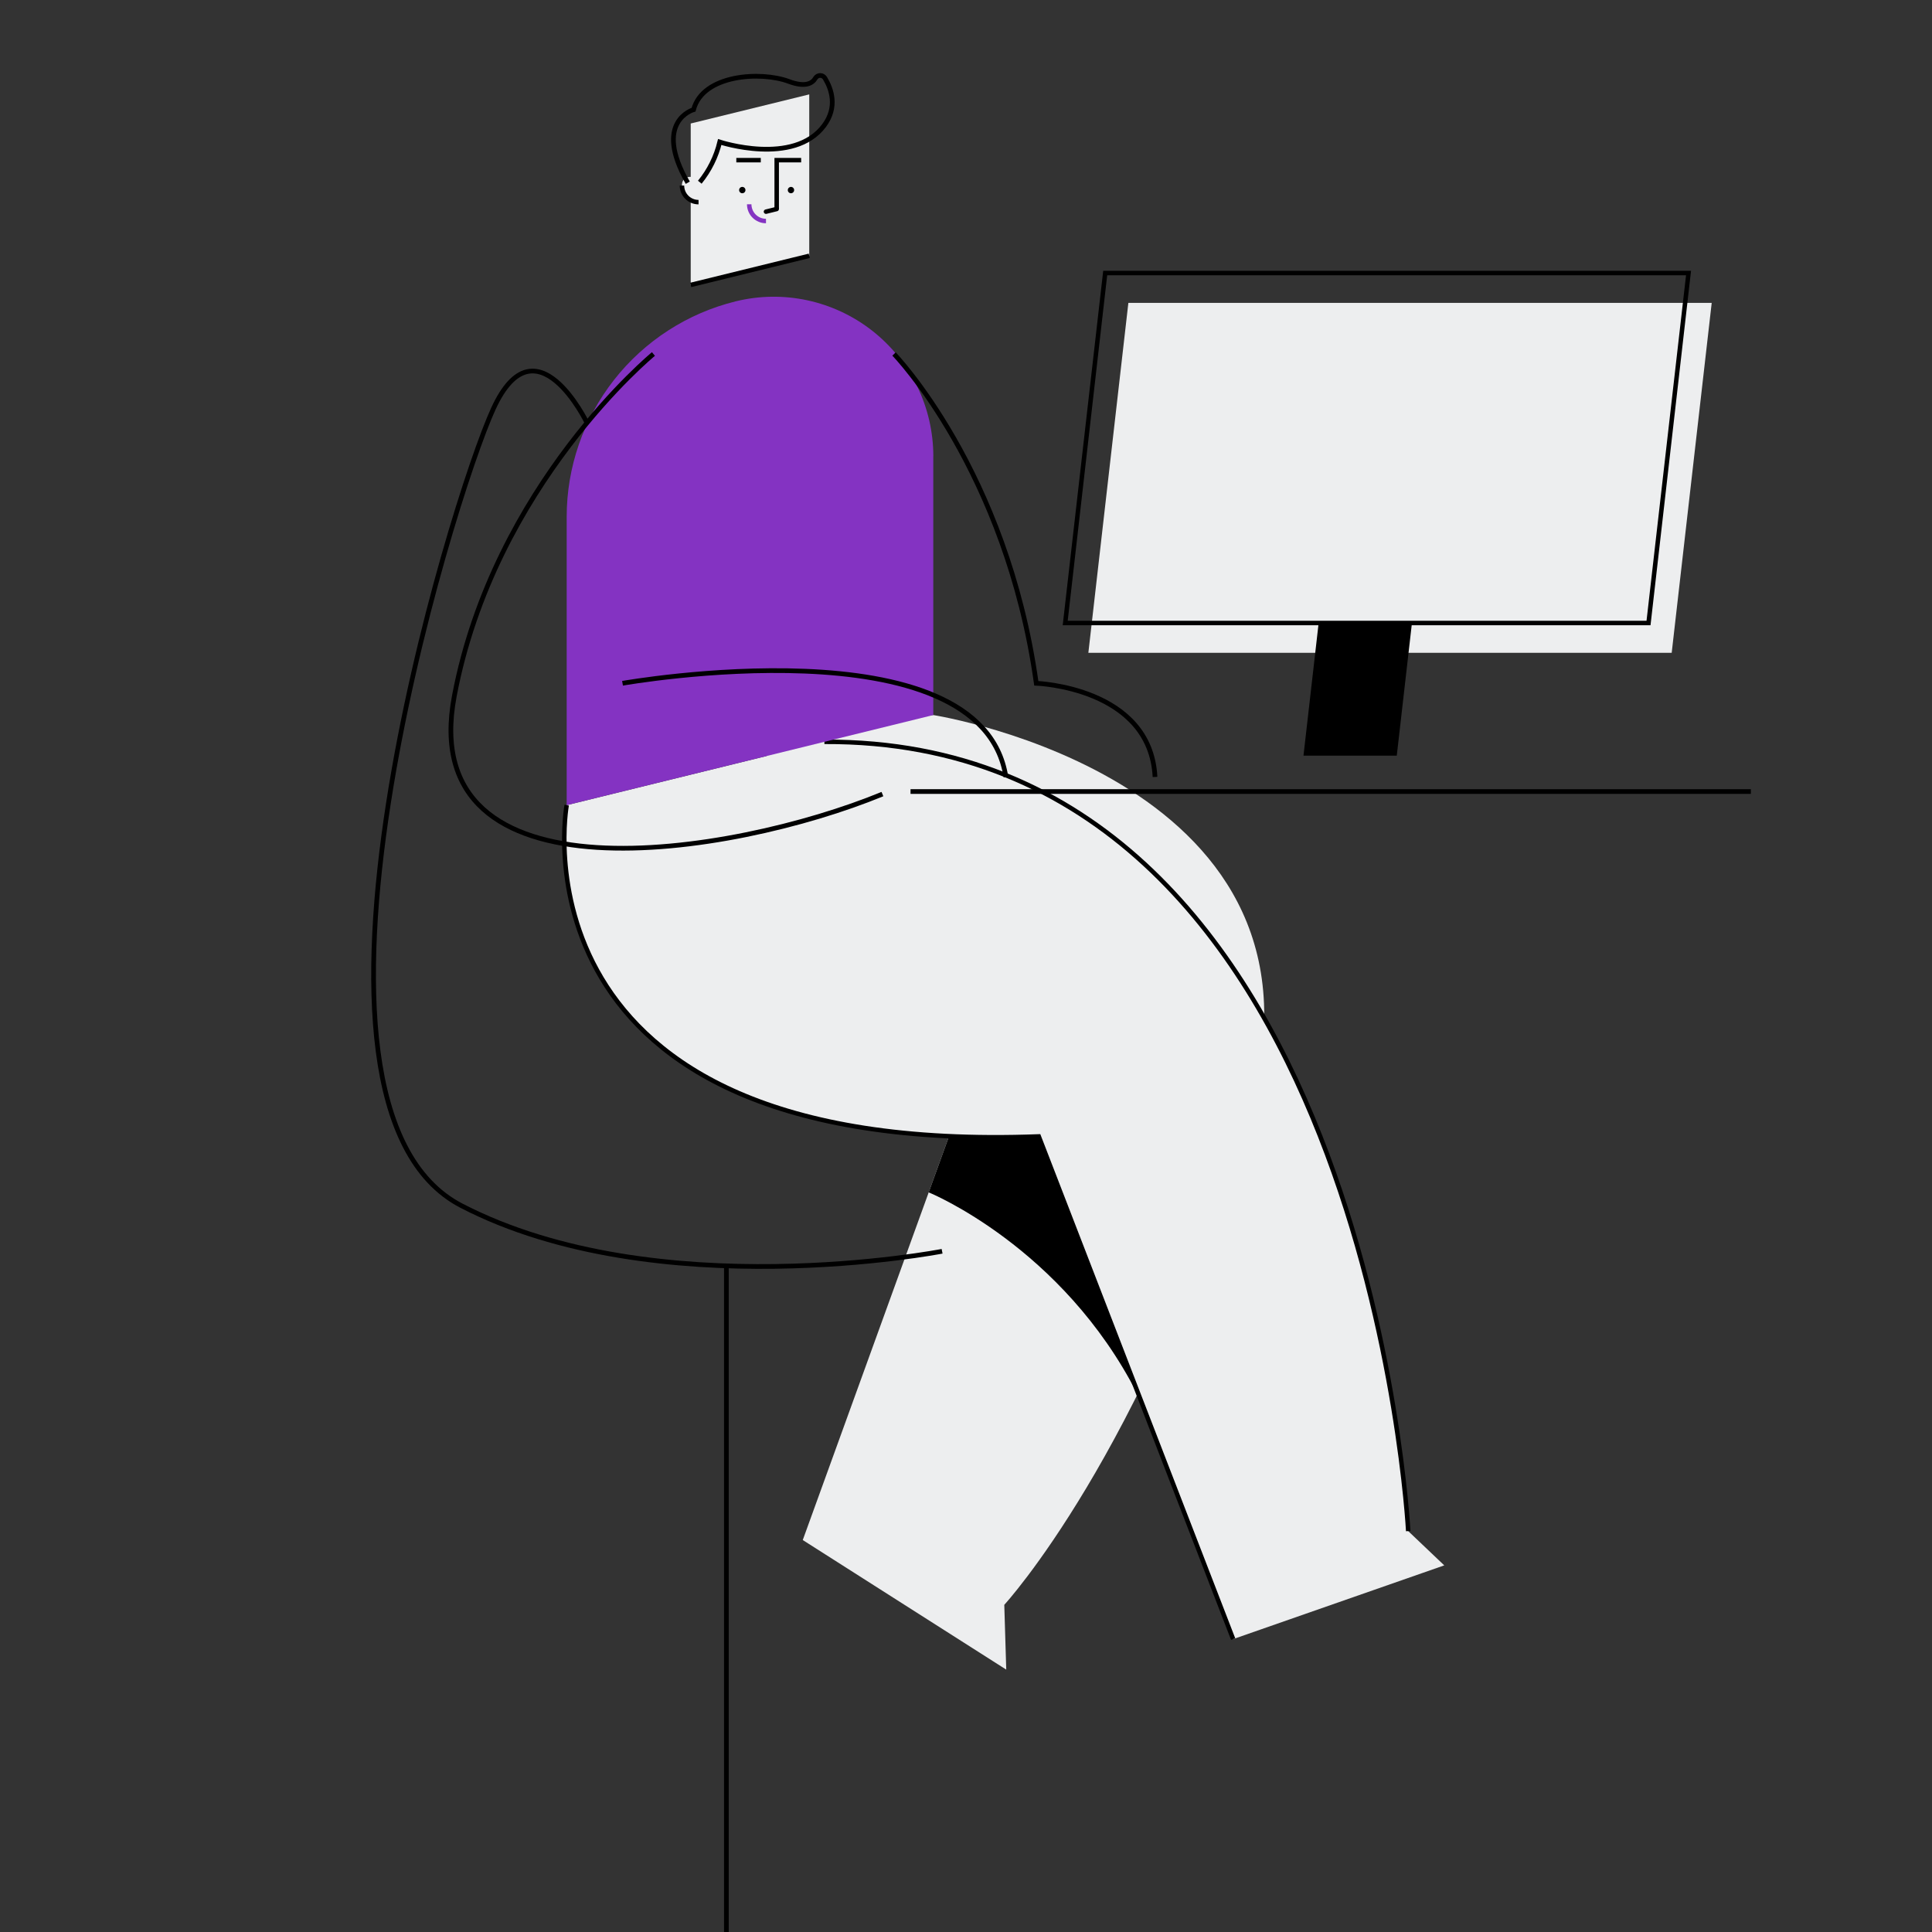 <svg width="256" height="256" viewBox="0 0 256 256" fill="none" xmlns="http://www.w3.org/2000/svg">
<rect x="0" y="0" width="256" height="256" fill="#333333" stroke="none"/>
<g clip-path="url(#clip0_154_16182)">
<path d="M123.665 94.749L99.375 96.306L127.389 146.04L106.37 204.063L133.333 221.233L133.073 212.648C133.073 212.648 151.368 192.813 165.282 148.112C179.195 103.411 123.665 94.749 123.665 94.749Z" fill="#EDEEEF"/>
<path d="M144.165 140.119L127.587 137.159L123.404 138.961L127.389 146.04L123.058 157.994C123.058 157.994 140.779 165.196 150.725 184.752C151.544 183.11 152.374 181.389 153.215 179.589C150.536 165.016 144.165 140.119 144.165 140.119Z" fill="black"/>
<path d="M221.508 86.504H144.213L149.515 40.133H226.81L221.508 86.504Z" fill="#EDEEEF"/>
<path d="M218.438 82.549H141.146L146.445 36.178H223.74L218.438 82.549Z" stroke="black" stroke-width="0.592" stroke-miterlimit="10"/>
<path d="M185.08 100.127L187.09 82.549H174.728L172.718 100.127H185.08Z" fill="black"/>
<path d="M186.596 202.879C186.596 202.879 181.176 97.957 109.236 98.295L75.088 106.688C75.088 106.688 66.598 153.245 137.644 150.581L163.399 217.189L191.371 207.42L186.596 202.879Z" fill="#EDEEEF"/>
<path d="M186.596 202.879C186.596 202.879 181.176 97.957 109.236 98.295" stroke="black" stroke-width="0.592" stroke-miterlimit="10"/>
<path d="M75.088 106.688C75.088 106.688 66.598 153.245 137.644 150.581L163.399 217.189" stroke="black" stroke-width="0.592" stroke-miterlimit="10"/>
<path d="M107.229 21.222V33.898L91.524 37.756V16.364L107.229 12.507V21.222Z" fill="#EDEEEF"/>
<path d="M98.357 25.606C98.589 25.606 98.777 25.418 98.777 25.186C98.777 24.954 98.589 24.765 98.357 24.765C98.124 24.765 97.936 24.954 97.936 25.186C97.936 25.418 98.124 25.606 98.357 25.606Z" fill="black"/>
<path d="M104.807 25.606C105.039 25.606 105.228 25.418 105.228 25.186C105.228 24.954 105.039 24.765 104.807 24.765C104.575 24.765 104.387 24.954 104.387 25.186C104.387 25.418 104.575 25.606 104.807 25.606Z" fill="black"/>
<path d="M102.916 27.69V21.222H106.157" stroke="black" stroke-width="0.592" stroke-miterlimit="10"/>
<path d="M97.566 21.222H100.808" stroke="black" stroke-width="0.592" stroke-miterlimit="10"/>
<path d="M92.56 24.538V26.785C91.978 26.785 91.419 26.553 91.007 26.141C90.595 25.729 90.364 25.171 90.364 24.588C90.364 24.52 90.364 24.455 90.364 24.39C90.497 23.025 92.56 23.167 92.56 24.538Z" fill="#EDEEEF"/>
<path d="M92.56 26.785C91.978 26.785 91.419 26.553 91.007 26.141C90.595 25.729 90.364 25.171 90.364 24.588" stroke="black" stroke-width="0.592" stroke-miterlimit="10"/>
<path d="M101.497 29.286C101.206 29.287 100.917 29.229 100.647 29.118C100.377 29.006 100.132 28.843 99.926 28.637C99.719 28.431 99.555 28.186 99.444 27.916C99.332 27.647 99.274 27.358 99.274 27.066" stroke="#8433C2" stroke-width="0.592" stroke-miterlimit="10"/>
<path d="M107.229 33.898L91.524 37.755" stroke="black" stroke-width="0.592" stroke-miterlimit="10"/>
<path d="M102.916 27.696L101.497 28.046" stroke="black" stroke-width="0.592" stroke-miterlimit="10" stroke-linecap="round"/>
<path d="M123.665 60.456V94.748L75.088 106.688V68.499C75.088 61.917 77.295 55.526 81.356 50.346C85.417 45.167 91.098 41.499 97.489 39.928C100.602 39.164 103.847 39.117 106.98 39.792C110.113 40.467 113.052 41.845 115.574 43.822C118.096 45.8 120.136 48.325 121.538 51.206C122.941 54.088 123.67 57.251 123.671 60.456H123.665Z" fill="#8433C2"/>
<path d="M92.726 24.145C93.994 22.588 94.897 20.767 95.369 18.816C95.369 18.816 105.176 22.048 109.197 16.634C111.02 14.179 110.172 11.785 109.318 10.37C109.255 10.26 109.164 10.168 109.054 10.103C108.945 10.038 108.82 10.003 108.693 10C108.565 9.998 108.44 10.028 108.327 10.089C108.215 10.149 108.121 10.237 108.053 10.345C107.654 11.04 106.719 11.614 104.522 10.791C100.826 9.404 93.128 9.856 91.9 14.531C91.9 14.531 86.446 16.049 91.133 24.211" stroke="black" stroke-width="0.623" stroke-miterlimit="10"/>
<path d="M120.65 104.882H232" stroke="black" stroke-width="0.623" stroke-miterlimit="10"/>
<path d="M86.583 46.908C86.583 46.908 65.503 64.22 60.205 92.201C54.907 120.181 96.918 113.455 116.926 105.221" stroke="black" stroke-width="0.623" stroke-miterlimit="10"/>
<path d="M82.488 90.539C82.488 90.539 130.015 82.125 133.287 102.949" stroke="black" stroke-width="0.623" stroke-miterlimit="10"/>
<path d="M118.465 46.908C118.465 46.908 133.381 62.301 137.314 90.539C137.314 90.539 152.442 91.06 153.046 102.949" stroke="black" stroke-width="0.623" stroke-miterlimit="10"/>
<path d="M77.782 56.03C77.782 56.03 71.004 41.956 65.394 54.11C59.784 66.265 35.273 146.359 61.14 159.76C87.007 173.161 124.832 165.8 124.832 165.8" stroke="black" stroke-width="0.623" stroke-miterlimit="10"/>
<path d="M96.248 167.816V258.018H65.394" stroke="black" stroke-width="0.623" stroke-miterlimit="10"/>
</g>
<defs>
<clipPath id="clip0_154_16182">
<rect width="256" height="256" fill="white"/>
</clipPath>
</defs>
</svg>
